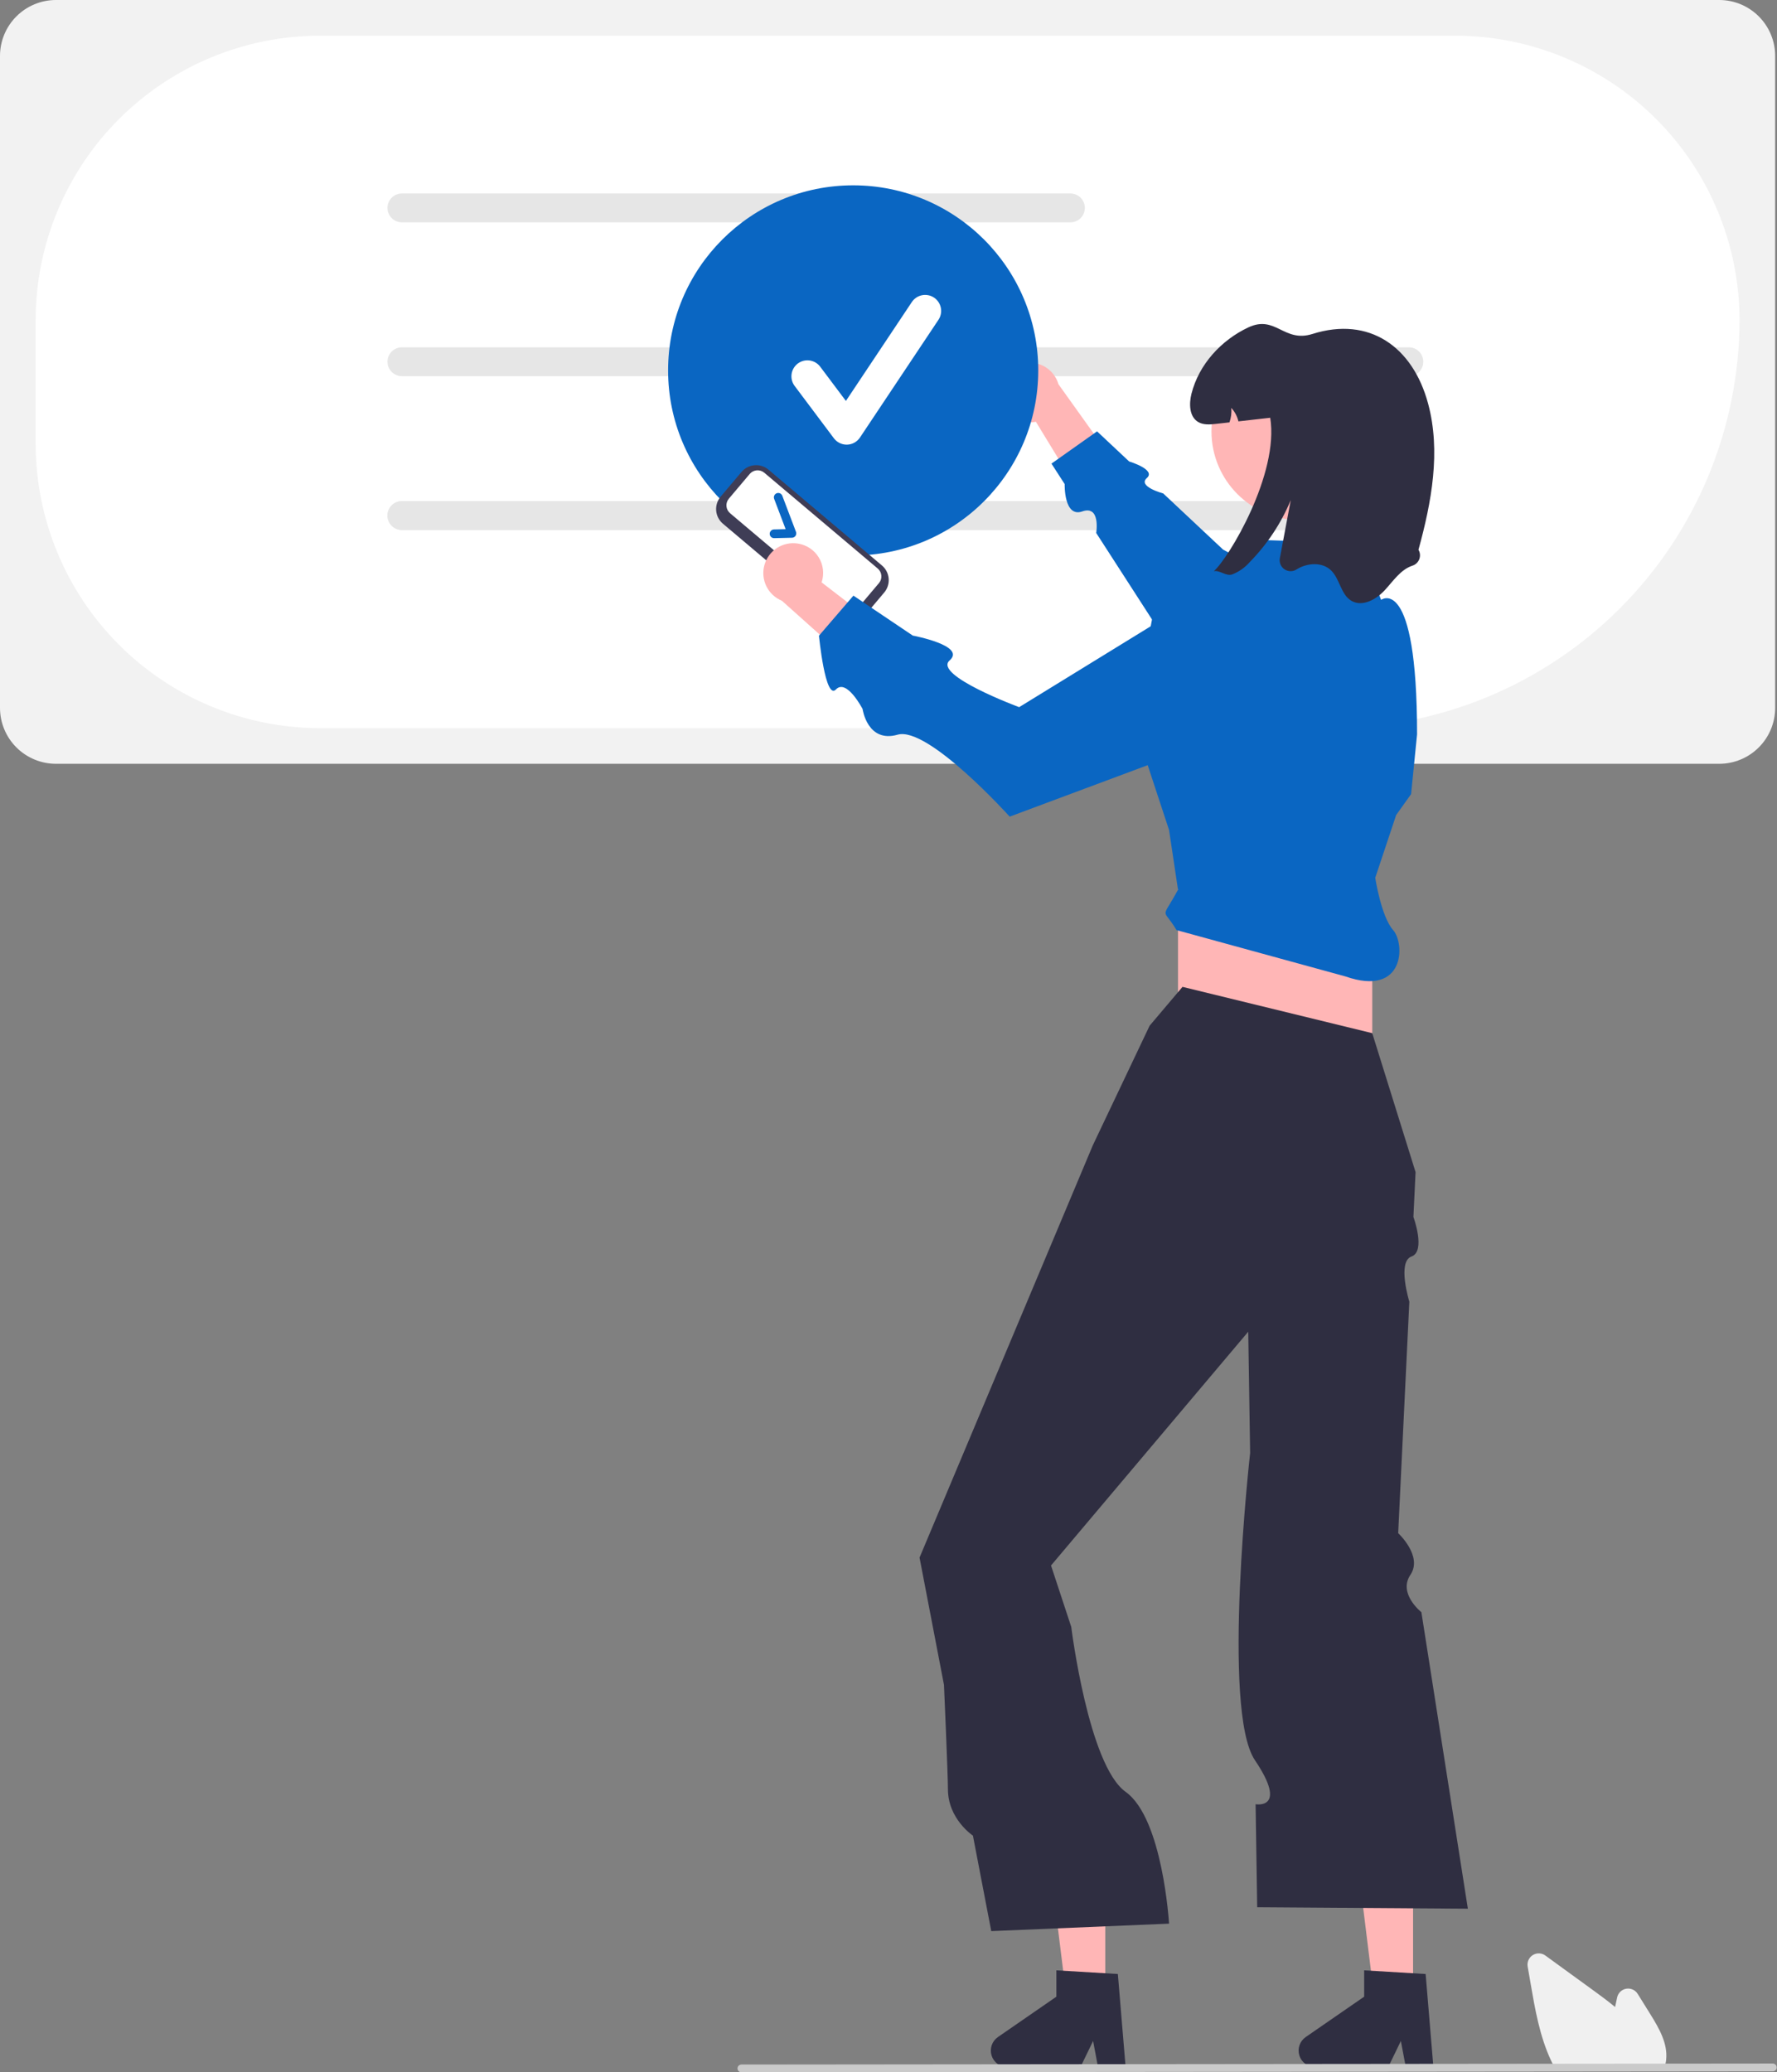 <svg width="343" height="400" viewBox="0 0 343 400" fill="none" xmlns="http://www.w3.org/2000/svg">
<rect x="0" y="0" width="343" height="400" fill="#808080" stroke="none"/>
<g clip-path="url(#clip0_22_741)">
<path d="M331.857 147.429H10.79C7.93 147.426 5.187 146.288 3.164 144.265C1.141 142.242 0.003 139.5 -6.10352e-05 136.639V10.79C0.003 7.93 1.141 5.187 3.164 3.164C5.187 1.141 7.93 0.003 10.79 0H331.857C334.717 0.003 337.46 1.141 339.483 3.164C341.506 5.187 342.644 7.93 342.647 10.79V136.639C342.644 139.5 341.506 142.242 339.483 144.265C337.46 146.288 334.717 147.426 331.857 147.429Z" fill="#F2F2F2"/>
<path d="M256.977 140.548H61.755C47.207 140.531 33.26 134.745 22.973 124.458C12.686 114.171 6.9 100.224 6.884 85.677V61.759C6.9 47.212 12.686 33.264 22.973 22.977C33.26 12.691 47.207 6.904 61.755 6.888H280.894C295.442 6.904 309.389 12.691 319.676 22.977C329.963 33.264 335.749 47.212 335.765 61.759C335.742 82.648 327.433 102.674 312.663 117.445C297.892 132.216 277.866 140.524 256.977 140.548Z" fill="white"/>
<path d="M206.617 42.914H77.573C76.835 42.914 76.127 42.621 75.606 42.099C75.084 41.577 74.79 40.869 74.79 40.131C74.79 39.393 75.084 38.685 75.606 38.163C76.127 37.641 76.835 37.348 77.573 37.348H206.617C207.355 37.348 208.063 37.641 208.585 38.163C209.107 38.685 209.4 39.393 209.4 40.131C209.4 40.869 209.107 41.577 208.585 42.099C208.063 42.621 207.355 42.914 206.617 42.914Z" fill="#E6E6E6"/>
<path d="M271.942 72.605H77.573C76.835 72.605 76.127 72.312 75.606 71.79C75.084 71.268 74.79 70.56 74.79 69.822C74.79 69.084 75.084 68.376 75.606 67.854C76.127 67.332 76.835 67.039 77.573 67.039H271.942C272.68 67.039 273.388 67.332 273.91 67.854C274.432 68.376 274.725 69.084 274.725 69.822C274.725 70.56 274.432 71.268 273.91 71.79C273.388 72.312 272.68 72.605 271.942 72.605Z" fill="#E6E6E6"/>
<path d="M271.942 102.296H77.573C76.835 102.296 76.127 102.003 75.606 101.481C75.084 100.959 74.79 100.251 74.79 99.513C74.79 98.775 75.084 98.067 75.606 97.546C76.127 97.024 76.835 96.731 77.573 96.731H271.942C272.68 96.731 273.388 97.024 273.91 97.546C274.432 98.067 274.725 98.775 274.725 99.513C274.725 100.251 274.432 100.959 273.91 101.481C273.388 102.003 272.68 102.296 271.942 102.296Z" fill="#E6E6E6"/>
<path d="M271.942 102.296H77.573C76.835 102.296 76.127 102.003 75.606 101.481C75.084 100.959 74.79 100.251 74.79 99.513C74.79 98.775 75.084 98.067 75.606 97.546C76.127 97.024 76.835 96.731 77.573 96.731H271.942C272.68 96.731 273.388 97.024 273.91 97.546C274.432 98.067 274.725 98.775 274.725 99.513C274.725 100.251 274.432 100.959 273.91 101.481C273.388 102.003 272.68 102.296 271.942 102.296Z" fill="#E6E6E6"/>
<path d="M193 76.013C193.031 76.851 193.245 77.672 193.628 78.418C194.011 79.165 194.552 79.818 195.215 80.333C195.877 80.847 196.645 81.21 197.463 81.396C198.281 81.582 199.129 81.586 199.949 81.408L210.562 98.819L215.079 89.234L204.308 74.17C203.918 72.813 203.044 71.646 201.851 70.89C200.658 70.134 199.23 69.842 197.836 70.069C196.442 70.296 195.18 71.026 194.289 72.122C193.397 73.217 192.939 74.602 193 76.013Z" fill="#FFB6B6"/>
<path d="M272.641 125.909L236.068 106.071L224.532 95.248C224.532 95.248 219.517 93.905 221.363 92.275C223.209 90.644 217.948 89.071 217.948 89.071L211.756 83.261L202.956 89.488L205.503 93.436C205.503 93.436 205.327 99.971 208.908 98.714C212.488 97.456 211.593 102.877 211.593 102.877L232.963 136.003L272.641 125.909Z" fill="#0A66C2"/>
<path d="M164.681 107.219C184.41 107.219 200.404 91.225 200.404 71.495C200.404 51.766 184.41 35.772 164.681 35.772C144.951 35.772 128.957 51.766 128.957 71.495C128.957 91.225 144.951 107.219 164.681 107.219Z" fill="#0A66C2"/>
<path d="M272.754 386.111H265.326L261.792 357.461H272.754V386.111Z" fill="#FFB6B6"/>
<path d="M276.675 398.981H271.348L270.397 393.952L267.962 398.981H253.834C253.157 398.981 252.498 398.764 251.952 398.363C251.407 397.962 251.004 397.397 250.802 396.75C250.601 396.104 250.611 395.41 250.832 394.769C251.053 394.129 251.473 393.576 252.03 393.192L263.312 385.4V380.315L275.179 381.024L276.675 398.981Z" fill="#2F2E41"/>
<path d="M213.347 386.111H205.919L202.384 357.461H213.347V386.111Z" fill="#FFB6B6"/>
<path d="M217.267 398.981H211.94L210.99 393.952L208.555 398.981H194.427C193.749 398.981 193.09 398.764 192.544 398.363C191.999 397.962 191.596 397.397 191.395 396.75C191.193 396.104 191.203 395.41 191.424 394.769C191.645 394.129 192.065 393.576 192.622 393.192L203.904 385.4V380.315L215.771 381.024L217.267 398.981Z" fill="#2F2E41"/>
<path d="M264.873 169.432H227.383V212.113H264.873V169.432Z" fill="#FFB6B6"/>
<path d="M228.248 190.484L221.903 197.982L210.945 221.053L183.332 286.754L177.492 300.648L182.208 325.211C182.208 325.211 182.971 342.516 182.971 345.348C182.971 351.116 187.795 354.312 187.795 354.312L191.334 372.745L225.652 371.303C225.652 371.303 224.455 350.985 217.267 345.859C210.079 340.734 206.775 314.023 206.775 314.023L202.87 302.172L240.937 257.047L241.183 272.821L241.302 280.456C241.302 280.456 235.727 330.112 242.225 339.749C248.723 349.386 242.358 348.252 242.358 348.252L242.667 368.131L283.33 368.419L274.359 311.187C274.359 311.187 269.804 307.591 272.241 303.975C274.678 300.36 269.879 295.932 269.879 295.932L272.032 251.253C272.032 251.253 269.648 243.535 272.452 242.532C275.255 241.529 272.82 234.892 272.82 234.892L273.236 226.244L264.873 199.424L228.248 190.484Z" fill="#2F2E41"/>
<path d="M265.45 169.432L269.487 157.32L272.371 153.283L273.525 141.747C273.525 110.601 266.577 115.788 266.577 115.788L262.566 104.834L244.109 104.257L232.285 115.504L222.48 118.965L218.641 138.915L225.652 160.204L227.383 171.739C224.082 177.833 224.361 174.951 227.094 179.526L259.682 188.466C271.218 192.503 271.218 182.121 268.905 179.526C266.591 176.93 265.45 169.432 265.45 169.432Z" fill="#0A66C2"/>
<path d="M250.953 100.385C260.403 100.385 268.063 92.724 268.063 83.275C268.063 73.825 260.403 66.165 250.953 66.165C241.504 66.165 233.843 73.825 233.843 83.275C233.843 92.724 241.504 100.385 250.953 100.385Z" fill="#FFB6B6"/>
<path d="M273.796 106.114C273.957 106.386 274.055 106.691 274.082 107.006C274.109 107.321 274.064 107.638 273.952 107.933C273.839 108.229 273.661 108.495 273.432 108.712C273.202 108.93 272.926 109.092 272.625 109.188C270.329 109.949 268.916 112.17 267.267 113.946C265.623 115.717 262.976 117.188 260.876 115.982C258.782 114.783 258.638 111.72 256.885 110.059C255.178 108.444 252.34 108.64 250.333 109.869L250.273 109.906C249.926 110.131 249.521 110.251 249.107 110.249C248.694 110.247 248.29 110.124 247.945 109.895C247.601 109.666 247.331 109.341 247.17 108.96C247.008 108.58 246.961 108.16 247.036 107.753C247.739 104.013 248.442 100.273 249.144 96.534C247.298 100.981 244.618 105.033 241.248 108.473C240.32 109.544 239.144 110.372 237.822 110.884C236.623 111.264 235.458 110.024 234.292 110.249C237.188 107.717 246.924 91.487 245.182 80.638C243.134 80.868 241.087 81.099 239.039 81.33C238.818 80.361 238.344 79.467 237.667 78.74C237.749 79.683 237.629 80.633 237.315 81.526C236.461 81.624 235.602 81.716 234.748 81.814C233.56 81.947 232.268 82.062 231.247 81.439C229.546 80.401 229.494 77.944 229.978 76.006C231.397 70.371 235.7 65.659 240.966 63.19C246.232 60.727 247.789 66.213 253.338 64.459C264.296 60.998 272.694 66.916 275.653 77.898C278.139 87.109 276.334 96.885 273.796 106.114Z" fill="#2F2E41"/>
<path d="M321.164 399.353H300.213L300.123 399.19C299.856 398.704 299.597 398.189 299.355 397.66C297.197 393.04 296.285 387.756 295.48 383.094L294.874 379.579C294.801 379.154 294.856 378.716 295.033 378.322C295.21 377.928 295.5 377.596 295.867 377.368C296.234 377.14 296.66 377.027 297.092 377.042C297.523 377.058 297.94 377.203 298.29 377.457C301.474 379.774 304.659 382.088 307.845 384.401C309.052 385.279 310.43 386.295 311.749 387.393C311.877 386.774 312.01 386.154 312.143 385.542C312.235 385.12 312.451 384.735 312.763 384.436C313.075 384.137 313.469 383.938 313.895 383.864C314.321 383.791 314.759 383.846 315.153 384.023C315.547 384.199 315.88 384.49 316.108 384.857L318.559 388.795C320.347 391.671 321.925 394.505 321.604 397.562C321.605 397.599 321.603 397.636 321.595 397.673C321.531 398.175 321.412 398.669 321.24 399.145L321.164 399.353Z" fill="#F0F0F0"/>
<path d="M342.193 399.806L143.104 400C142.905 399.999 142.715 399.919 142.575 399.779C142.435 399.638 142.356 399.447 142.356 399.248C142.356 399.05 142.435 398.859 142.575 398.718C142.715 398.577 142.905 398.498 143.104 398.497L342.193 398.303C342.392 398.304 342.582 398.383 342.722 398.524C342.862 398.665 342.941 398.856 342.941 399.054C342.941 399.253 342.862 399.444 342.722 399.585C342.582 399.725 342.392 399.805 342.193 399.806Z" fill="#CACACA"/>
<path d="M161.433 119.577L139.535 101.083C138.786 100.449 138.319 99.545 138.237 98.568C138.155 97.591 138.463 96.621 139.095 95.871L143.126 91.098C143.759 90.349 144.664 89.883 145.641 89.8C146.618 89.718 147.588 90.026 148.338 90.658L170.237 109.152C170.986 109.785 171.452 110.69 171.535 111.667C171.617 112.644 171.308 113.614 170.676 114.364L166.646 119.137C166.012 119.886 165.108 120.352 164.131 120.435C163.153 120.517 162.183 120.208 161.433 119.577Z" fill="#3F3D56"/>
<path d="M140.684 96.255C140.343 96.659 140.177 97.182 140.221 97.709C140.266 98.235 140.517 98.723 140.92 99.064L162.819 117.558C163.224 117.898 163.746 118.065 164.273 118.02C164.799 117.976 165.287 117.724 165.628 117.321L169.659 112.548C169.999 112.144 170.166 111.621 170.121 111.095C170.077 110.568 169.825 110.081 169.422 109.739L147.523 91.246C147.119 90.905 146.596 90.739 146.07 90.783C145.543 90.828 145.056 91.079 144.714 91.483L140.684 96.255Z" fill="white"/>
<path d="M153.54 103.444C153.464 103.551 153.364 103.638 153.248 103.699C153.133 103.76 153.005 103.793 152.874 103.796L149.433 103.875C149.323 103.878 149.213 103.859 149.11 103.819C149.007 103.779 148.912 103.719 148.832 103.643C148.752 103.566 148.688 103.475 148.644 103.374C148.599 103.272 148.575 103.164 148.572 103.053C148.57 102.942 148.589 102.832 148.629 102.729C148.669 102.626 148.729 102.532 148.805 102.452C148.881 102.372 148.973 102.308 149.074 102.263C149.175 102.219 149.284 102.194 149.395 102.192L151.646 102.14L149.429 96.291C149.35 96.082 149.358 95.851 149.45 95.648C149.541 95.445 149.71 95.286 149.918 95.207C150.127 95.128 150.358 95.135 150.562 95.226C150.765 95.317 150.924 95.486 151.003 95.694L153.642 102.656C153.69 102.782 153.707 102.918 153.691 103.052C153.676 103.185 153.628 103.313 153.553 103.425L153.54 103.444Z" fill="#0A66C2"/>
<path d="M153.981 104.914C154.811 105.036 155.604 105.339 156.304 105.8C157.005 106.262 157.596 106.871 158.035 107.586C158.474 108.3 158.752 109.103 158.847 109.936C158.943 110.769 158.855 111.613 158.589 112.409L174.742 124.852L164.723 128.3L150.92 115.955C149.613 115.42 148.548 114.424 147.926 113.156C147.304 111.888 147.169 110.436 147.547 109.075C147.924 107.714 148.787 106.539 149.973 105.772C151.159 105.005 152.585 104.7 153.981 104.914Z" fill="#FFB6B6"/>
<path d="M238.077 111.067L196.72 136.495C196.72 136.495 180.046 130.325 183.304 127.469C186.563 124.613 176.189 122.682 176.189 122.682L164.729 114.972L158.078 122.7C158.078 122.7 159.29 135.254 161.352 133.081C163.414 130.907 166.496 136.845 166.496 136.845C166.496 136.845 167.406 143.475 173.275 141.807C179.144 140.138 194.893 157.628 194.893 157.628L245.791 138.645L238.077 111.067Z" fill="#0A66C2"/>
<path d="M163.425 85.826C162.945 85.826 162.472 85.714 162.043 85.499C161.615 85.285 161.242 84.974 160.954 84.59L153.38 74.49C153.136 74.166 152.959 73.797 152.859 73.404C152.758 73.011 152.736 72.602 152.793 72.201C152.851 71.799 152.986 71.413 153.193 71.064C153.4 70.715 153.673 70.41 153.997 70.167C154.653 69.675 155.476 69.465 156.287 69.58C156.689 69.638 157.075 69.774 157.424 69.98C157.773 70.187 158.078 70.46 158.321 70.785L163.277 77.391L176.004 58.301C176.458 57.619 177.165 57.146 177.968 56.985C178.771 56.825 179.605 56.99 180.287 57.444C180.968 57.898 181.441 58.605 181.602 59.408C181.763 60.211 181.598 61.045 181.143 61.727L165.995 84.45C165.72 84.861 165.352 85.2 164.92 85.439C164.488 85.679 164.004 85.811 163.51 85.825C163.482 85.825 163.453 85.826 163.425 85.826Z" fill="white"/>
</g>
<defs>
<clipPath id="clip0_22_741">
<rect width="342.941" height="400" fill="white"/>
</clipPath>
</defs>
</svg>
